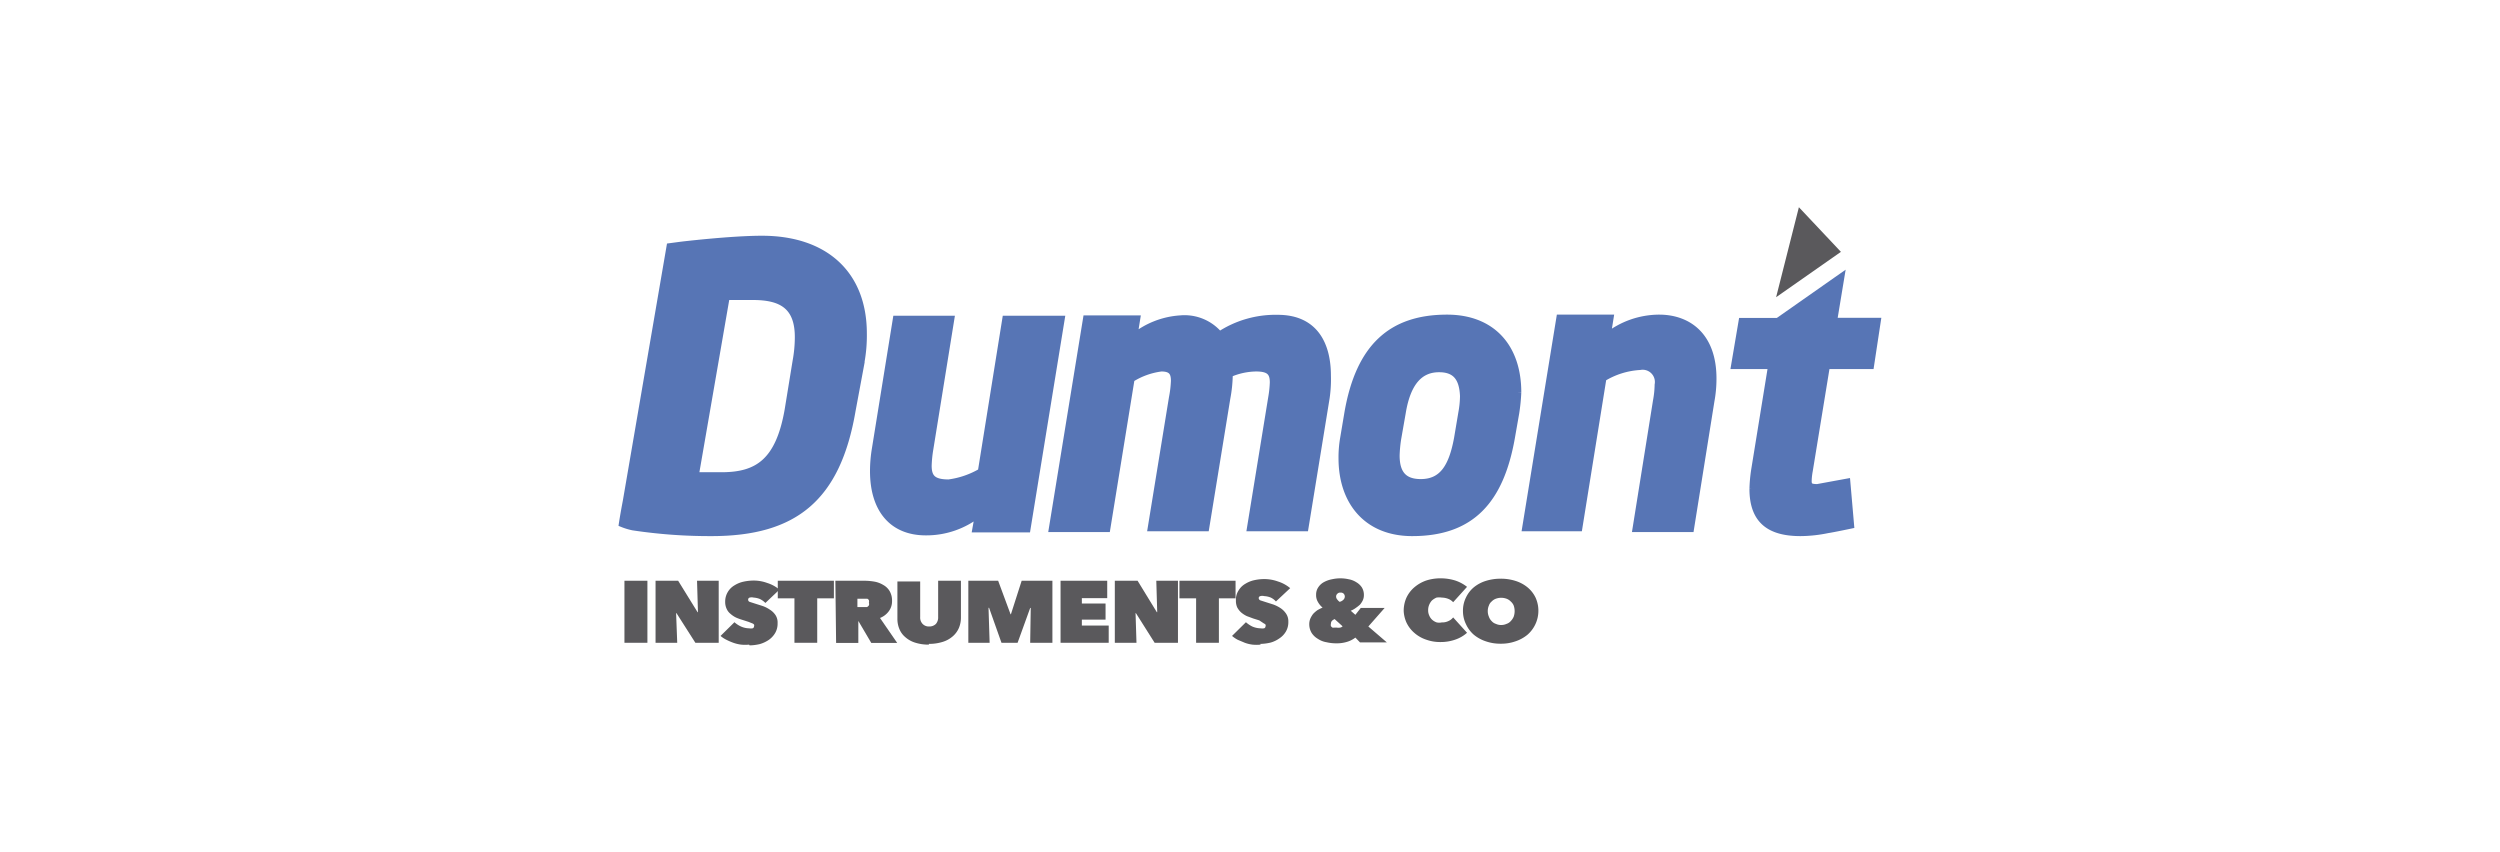<svg id="Capa_1" data-name="Capa 1" xmlns="http://www.w3.org/2000/svg" viewBox="0 0 135 46"><defs><style>.cls-1{fill:#5775b5;}.cls-2{fill:none;stroke:#5775b5;stroke-width:0.4px;}.cls-3{fill:#5a595c;}</style></defs><path class="cls-1" d="M40.65,16c-.51,0-1.16,0-1.44,0L37.53,25.7c.29,0,.93,0,1.44,0,1.94,0,3.11-.75,3.6-3.56L43,19.5a7.25,7.25,0,0,0,.12-1.22c0-1.81-1-2.33-2.5-2.33m5.84,3.55L46,22.18c-.81,4.7-3.09,6.57-7.58,6.57a27.78,27.78,0,0,1-4.24-.31,3.26,3.26,0,0,1-.56-.17s.07-.47.21-1.2l2.36-13.74.6-.08s2.68-.32,4.36-.32c3.36,0,5.46,1.85,5.46,5.08a7.88,7.88,0,0,1-.14,1.49"/><path class="cls-2" d="M40.65,16c-.51,0-1.16,0-1.44,0L37.53,25.7c.29,0,.93,0,1.44,0,1.94,0,3.11-.75,3.6-3.56L43,19.5a7.25,7.25,0,0,0,.12-1.22C43.15,16.47,42.16,16,40.65,16Zm5.84,3.55L46,22.18c-.81,4.7-3.09,6.57-7.58,6.57a27.78,27.78,0,0,1-4.24-.31,3.26,3.26,0,0,1-.56-.17s.07-.47.21-1.2l2.36-13.74.6-.08s2.68-.32,4.36-.32c3.36,0,5.46,1.85,5.46,5.08A7.88,7.88,0,0,1,46.49,19.5Z"/><path class="cls-1" d="M57.29,17.25l-1.84,11.3H52.71l.15-.84a4.52,4.52,0,0,1-2.87,1c-1.79,0-2.81-1.21-2.81-3.27a7.34,7.34,0,0,1,.1-1.19l1.13-7h2.92l-1.13,7a6.65,6.65,0,0,0-.09.9c0,.66.27.94,1.12.94A4.69,4.69,0,0,0,53,25.48l1.32-8.23Z"/><path class="cls-2" d="M57.29,17.25l-1.84,11.3H52.71l.15-.84a4.52,4.52,0,0,1-2.87,1c-1.79,0-2.81-1.21-2.81-3.27a7.34,7.34,0,0,1,.1-1.19l1.13-7h2.92l-1.13,7a6.65,6.65,0,0,0-.09.9c0,.66.27.94,1.12.94A4.69,4.69,0,0,0,53,25.48l1.32-8.23Z"/><path class="cls-1" d="M71.6,21.49l-1.14,7H67.54l1.14-7a6,6,0,0,0,.09-.84c0-.55-.22-.79-.94-.79a3.74,3.74,0,0,0-1.46.32,7.27,7.27,0,0,1-.13,1.31l-1.14,7s-2.92,0-2.92,0l1.14-7a6,6,0,0,0,.11-.92c0-.45-.14-.71-.72-.71a4,4,0,0,0-1.64.59l-1.31,8.08H56.84l1.84-11.3h2.69l-.16,1a4.44,4.44,0,0,1,2.54-1,2.44,2.44,0,0,1,2.1.88A5.48,5.48,0,0,1,69,17.2c2,0,2.67,1.43,2.67,3.09a6.87,6.87,0,0,1-.11,1.2"/><path class="cls-2" d="M71.6,21.49l-1.14,7H67.54l1.14-7a6,6,0,0,0,.09-.84c0-.55-.22-.79-.94-.79a3.74,3.74,0,0,0-1.46.32,7.27,7.27,0,0,1-.13,1.31l-1.14,7s-2.92,0-2.92,0l1.14-7a6,6,0,0,0,.11-.92c0-.45-.14-.71-.72-.71a4,4,0,0,0-1.64.59l-1.31,8.08H56.84l1.84-11.3h2.69l-.16,1a4.44,4.44,0,0,1,2.54-1,2.44,2.44,0,0,1,2.1.88A5.48,5.48,0,0,1,69,17.2c2,0,2.67,1.43,2.67,3.09A6.87,6.87,0,0,1,71.6,21.49Z"/><path class="cls-1" d="M77.71,19.9c-1,0-1.72.67-2,2.39l-.24,1.37a7,7,0,0,0-.09.94c0,1,.43,1.47,1.34,1.47,1.17,0,1.71-.82,2-2.41l.23-1.37a5.25,5.25,0,0,0,.09-.9c0-1-.43-1.49-1.31-1.49m4.13,2.39-.24,1.37C81,27,79.46,28.75,76.26,28.75c-2.45,0-3.78-1.68-3.78-4a6,6,0,0,1,.09-1.1l.23-1.37c.62-3.54,2.35-5.09,5.34-5.09,2.43,0,3.81,1.57,3.81,4a9.82,9.82,0,0,1-.11,1.13"/><path class="cls-2" d="M77.71,19.9c-1,0-1.72.67-2,2.39l-.24,1.37a7,7,0,0,0-.09.94c0,1,.43,1.47,1.34,1.47,1.17,0,1.71-.82,2-2.41l.23-1.37a5.25,5.25,0,0,0,.09-.9C79,20.37,78.59,19.9,77.71,19.9Zm4.13,2.39-.24,1.37C81,27,79.46,28.75,76.26,28.75c-2.45,0-3.78-1.68-3.78-4a6,6,0,0,1,.09-1.1l.23-1.37c.62-3.54,2.35-5.09,5.34-5.09,2.43,0,3.81,1.57,3.81,4A9.82,9.82,0,0,1,81.84,22.29Z"/><path class="cls-1" d="M92.38,21.65l-1.1,6.88H88.36l1.1-6.88a5.13,5.13,0,0,0,.09-.87.86.86,0,0,0-1-1,4.32,4.32,0,0,0-2,.63l-1.3,8.08H82.4l1.84-11.3h2.69l-.16,1a4.55,4.55,0,0,1,2.82-1c1.55,0,2.9.94,2.9,3.25a6.6,6.6,0,0,1-.11,1.2"/><path class="cls-2" d="M92.38,21.65l-1.1,6.88H88.36l1.1-6.88a5.13,5.13,0,0,0,.09-.87.86.86,0,0,0-1-1,4.32,4.32,0,0,0-2,.63l-1.3,8.08H82.4l1.84-11.3h2.69l-.16,1a4.55,4.55,0,0,1,2.82-1c1.55,0,2.9.94,2.9,3.25A6.6,6.6,0,0,1,92.38,21.65Z"/><path class="cls-1" d="M101,19.73H98.62l-.93,5.69a3.46,3.46,0,0,0-.06.55c0,.3.13.37.51.37l1.58-.29.2,2.3s-1,.21-1.23.24a7.41,7.41,0,0,1-1.46.16c-1.64,0-2.56-.64-2.56-2.35a8,8,0,0,1,.09-1l.92-5.67h-2l.4-2.36h1.93L99.39,15,99,17.36h2.36Z"/><path class="cls-2" d="M101,19.73H98.62l-.93,5.69a3.46,3.46,0,0,0-.06.55c0,.3.13.37.51.37l1.58-.29.2,2.3s-1,.21-1.23.24a7.41,7.41,0,0,1-1.46.16c-1.64,0-2.56-.64-2.56-2.35a8,8,0,0,1,.09-1l.92-5.67h-2l.4-2.36h1.93L99.39,15,99,17.36h2.36Z"/><polygon class="cls-3" points="95.91 16.05 99.41 13.6 97.14 11.19 95.91 16.05"/><rect class="cls-3" x="33.72" y="31.36" width="1.24" height="3.35"/><polygon class="cls-3" points="35.4 31.36 36.62 31.36 37.67 33.06 37.69 33.06 37.64 31.36 38.81 31.36 38.81 34.71 37.55 34.71 36.53 33.11 36.51 33.11 36.57 34.71 35.4 34.71 35.4 31.36"/><path class="cls-3" d="M40.45,34.81a2.09,2.09,0,0,1-.43,0,2,2,0,0,1-.42-.1,3.17,3.17,0,0,1-.37-.16,1.48,1.48,0,0,1-.32-.21l.75-.74a1.41,1.41,0,0,0,.35.23,1.13,1.13,0,0,0,.44.1.58.58,0,0,0,.19,0,.12.12,0,0,0,.08-.12.11.11,0,0,0,0-.08.21.21,0,0,0-.1-.07l-.2-.08-.31-.1a3,3,0,0,1-.36-.13,1.31,1.31,0,0,1-.3-.2.71.71,0,0,1-.21-.27.86.86,0,0,1-.08-.38,1,1,0,0,1,.14-.53,1,1,0,0,1,.36-.36,1.53,1.53,0,0,1,.49-.2,2.64,2.64,0,0,1,.55-.06,2.12,2.12,0,0,1,.73.13,1.92,1.92,0,0,1,.66.36l-.76.72a1,1,0,0,0-.31-.22,1.09,1.09,0,0,0-.32-.07.46.46,0,0,0-.22,0,.11.11,0,0,0-.08.11.12.12,0,0,0,.08.12l.28.09.41.13a1.66,1.66,0,0,1,.4.2,1,1,0,0,1,.31.3.73.73,0,0,1,.11.43,1,1,0,0,1-.13.53,1.2,1.2,0,0,1-.34.37,1.69,1.69,0,0,1-.49.23,2.51,2.51,0,0,1-.55.07"/><polygon class="cls-3" points="44.13 34.71 42.9 34.71 42.9 32.31 42 32.31 42 31.36 45.03 31.36 45.03 32.31 44.13 32.31 44.13 34.71"/><path class="cls-3" d="M46.3,32.78h.38l.14,0a.28.28,0,0,0,.1-.09.2.2,0,0,0,0-.14.26.26,0,0,0,0-.14.18.18,0,0,0-.09-.08l-.12,0H46.3Zm-1.19-1.42h1.58a3.29,3.29,0,0,1,.54.05,1.39,1.39,0,0,1,.47.18.9.9,0,0,1,.34.33,1,1,0,0,1,.13.53A.89.89,0,0,1,48,33a1.07,1.07,0,0,1-.48.37l.93,1.35H47.05l-.7-1.19h0v1.19h-1.2Z"/><path class="cls-3" d="M50.16,34.81a2.37,2.37,0,0,1-.75-.11,1.44,1.44,0,0,1-.53-.3,1.12,1.12,0,0,1-.32-.45,1.42,1.42,0,0,1-.1-.55v-2h1.23v1.92a.49.49,0,0,0,.13.37.46.46,0,0,0,.36.14.49.49,0,0,0,.36-.14.53.53,0,0,0,.12-.37V31.36h1.23v2a1.42,1.42,0,0,1-.11.55,1.25,1.25,0,0,1-.33.45,1.49,1.49,0,0,1-.54.3,2.47,2.47,0,0,1-.75.11"/><polygon class="cls-3" points="53.38 32.82 53.44 34.71 52.29 34.71 52.29 31.36 53.9 31.36 54.57 33.17 54.59 33.17 55.17 31.36 56.83 31.36 56.83 34.71 55.63 34.71 55.66 32.83 55.63 32.83 54.95 34.71 54.08 34.71 53.41 32.82 53.38 32.82"/><polygon class="cls-3" points="57.27 31.36 59.79 31.36 59.79 32.3 58.42 32.3 58.42 32.59 59.7 32.59 59.7 33.46 58.42 33.46 58.42 33.78 59.87 33.78 59.87 34.71 57.27 34.71 57.27 31.36"/><polygon class="cls-3" points="60.2 31.36 61.43 31.36 62.47 33.06 62.49 33.06 62.44 31.36 63.61 31.36 63.61 34.71 62.35 34.71 61.34 33.11 61.32 33.11 61.37 34.71 60.2 34.71 60.2 31.36"/><polygon class="cls-3" points="65.82 34.71 64.59 34.71 64.59 32.31 63.69 32.31 63.69 31.36 66.72 31.36 66.72 32.31 65.82 32.31 65.82 34.71"/><path class="cls-3" d="M68.07,34.81a2.18,2.18,0,0,1-.44,0,1.89,1.89,0,0,1-.41-.1l-.38-.16a1.69,1.69,0,0,1-.31-.21l.75-.74a1.55,1.55,0,0,0,.34.23,1.18,1.18,0,0,0,.45.1.65.65,0,0,0,.19,0,.12.12,0,0,0,.08-.12.11.11,0,0,0,0-.08.29.29,0,0,0-.1-.07L68,33.5l-.32-.1-.35-.13a1.38,1.38,0,0,1-.31-.2,1,1,0,0,1-.21-.27.86.86,0,0,1-.07-.38.89.89,0,0,1,.14-.53,1,1,0,0,1,.36-.36,1.53,1.53,0,0,1,.49-.2,2.48,2.48,0,0,1,.54-.06,2.18,2.18,0,0,1,.74.13,1.92,1.92,0,0,1,.66.36l-.77.72a.84.84,0,0,0-.3-.22,1.09,1.09,0,0,0-.33-.07.41.41,0,0,0-.21,0,.11.11,0,0,0-.09.11.14.14,0,0,0,.09.12l.28.09.41.13a1.87,1.87,0,0,1,.4.2,1.07,1.07,0,0,1,.3.3.73.73,0,0,1,.12.43,1,1,0,0,1-.13.53,1.12,1.12,0,0,1-.35.37,1.53,1.53,0,0,1-.48.23,2.51,2.51,0,0,1-.55.07"/><path class="cls-3" d="M72.39,32a.21.21,0,0,0-.18.07.2.2,0,0,0-.06.15.24.24,0,0,0,.06.15.53.53,0,0,0,.13.13.43.43,0,0,0,.2-.11.25.25,0,0,0,.08-.17.23.23,0,0,0-.06-.16.22.22,0,0,0-.17-.06m-.32,1.43a.55.55,0,0,0-.14.09.24.24,0,0,0-.06.17.21.21,0,0,0,0,.12.3.3,0,0,0,.08.08.43.43,0,0,0,.12,0h.11a.58.58,0,0,0,.19,0,.23.23,0,0,0,.13-.07Zm1.12,1a1.38,1.38,0,0,1-.42.22,1.89,1.89,0,0,1-.62.09,2.31,2.31,0,0,1-.52-.06,1.17,1.17,0,0,1-.46-.18,1,1,0,0,1-.34-.32.9.9,0,0,1-.13-.48.8.8,0,0,1,.06-.3,1.28,1.28,0,0,1,.15-.25,1.5,1.5,0,0,1,.23-.2,2.44,2.44,0,0,1,.28-.14,1.05,1.05,0,0,1-.25-.3.71.71,0,0,1-.1-.39.69.69,0,0,1,.12-.41.84.84,0,0,1,.31-.28,1.46,1.46,0,0,1,.43-.15,2.05,2.05,0,0,1,.9,0,1.13,1.13,0,0,1,.41.16.89.89,0,0,1,.3.28.77.77,0,0,1,.11.42.67.67,0,0,1-.06.28,1.14,1.14,0,0,1-.15.23,2.31,2.31,0,0,1-.23.18,1.17,1.17,0,0,1-.27.15l.25.22.29-.37h1.29l-.88,1,1,.86H73.44Z"/><path class="cls-3" d="M75.8,33a1.73,1.73,0,0,1,.15-.73,1.68,1.68,0,0,1,.43-.56,2,2,0,0,1,.63-.36,2.45,2.45,0,0,1,.78-.12,2.63,2.63,0,0,1,.8.12,2.09,2.09,0,0,1,.63.34l-.75.83a.68.68,0,0,0-.26-.18,1,1,0,0,0-.35-.07.93.93,0,0,0-.29,0,1,1,0,0,0-.24.15.76.76,0,0,0-.15.23.73.73,0,0,0-.06.3.65.65,0,0,0,.06.29.63.63,0,0,0,.16.23.72.72,0,0,0,.24.14.66.66,0,0,0,.28,0,.75.75,0,0,0,.37-.08.65.65,0,0,0,.24-.19l.75.83a1.83,1.83,0,0,1-.61.36,2.35,2.35,0,0,1-.82.14,2.2,2.2,0,0,1-.78-.13,1.85,1.85,0,0,1-.63-.36,1.68,1.68,0,0,1-.43-.56A1.72,1.72,0,0,1,75.8,33"/><path class="cls-3" d="M80.34,33a.73.73,0,0,0,.06.3.61.61,0,0,0,.15.24.51.51,0,0,0,.23.15.65.65,0,0,0,.29.06.67.67,0,0,0,.28-.06.51.51,0,0,0,.23-.15.78.78,0,0,0,.16-.24.92.92,0,0,0,0-.6.6.6,0,0,0-.16-.22.61.61,0,0,0-.23-.15.87.87,0,0,0-.28-.05.84.84,0,0,0-.29.05.61.61,0,0,0-.23.15.48.48,0,0,0-.15.22.73.73,0,0,0-.06.3M79,33a1.6,1.6,0,0,1,.16-.73,1.62,1.62,0,0,1,.42-.55,1.93,1.93,0,0,1,.65-.35,2.64,2.64,0,0,1,.81-.12,2.58,2.58,0,0,1,.8.12,1.93,1.93,0,0,1,.65.35,1.64,1.64,0,0,1,.43.55,1.72,1.72,0,0,1-.43,2,2,2,0,0,1-.65.36,2.32,2.32,0,0,1-.8.13,2.37,2.37,0,0,1-.81-.13,2,2,0,0,1-.65-.36,1.69,1.69,0,0,1-.42-.57A1.6,1.6,0,0,1,79,33"/></svg>